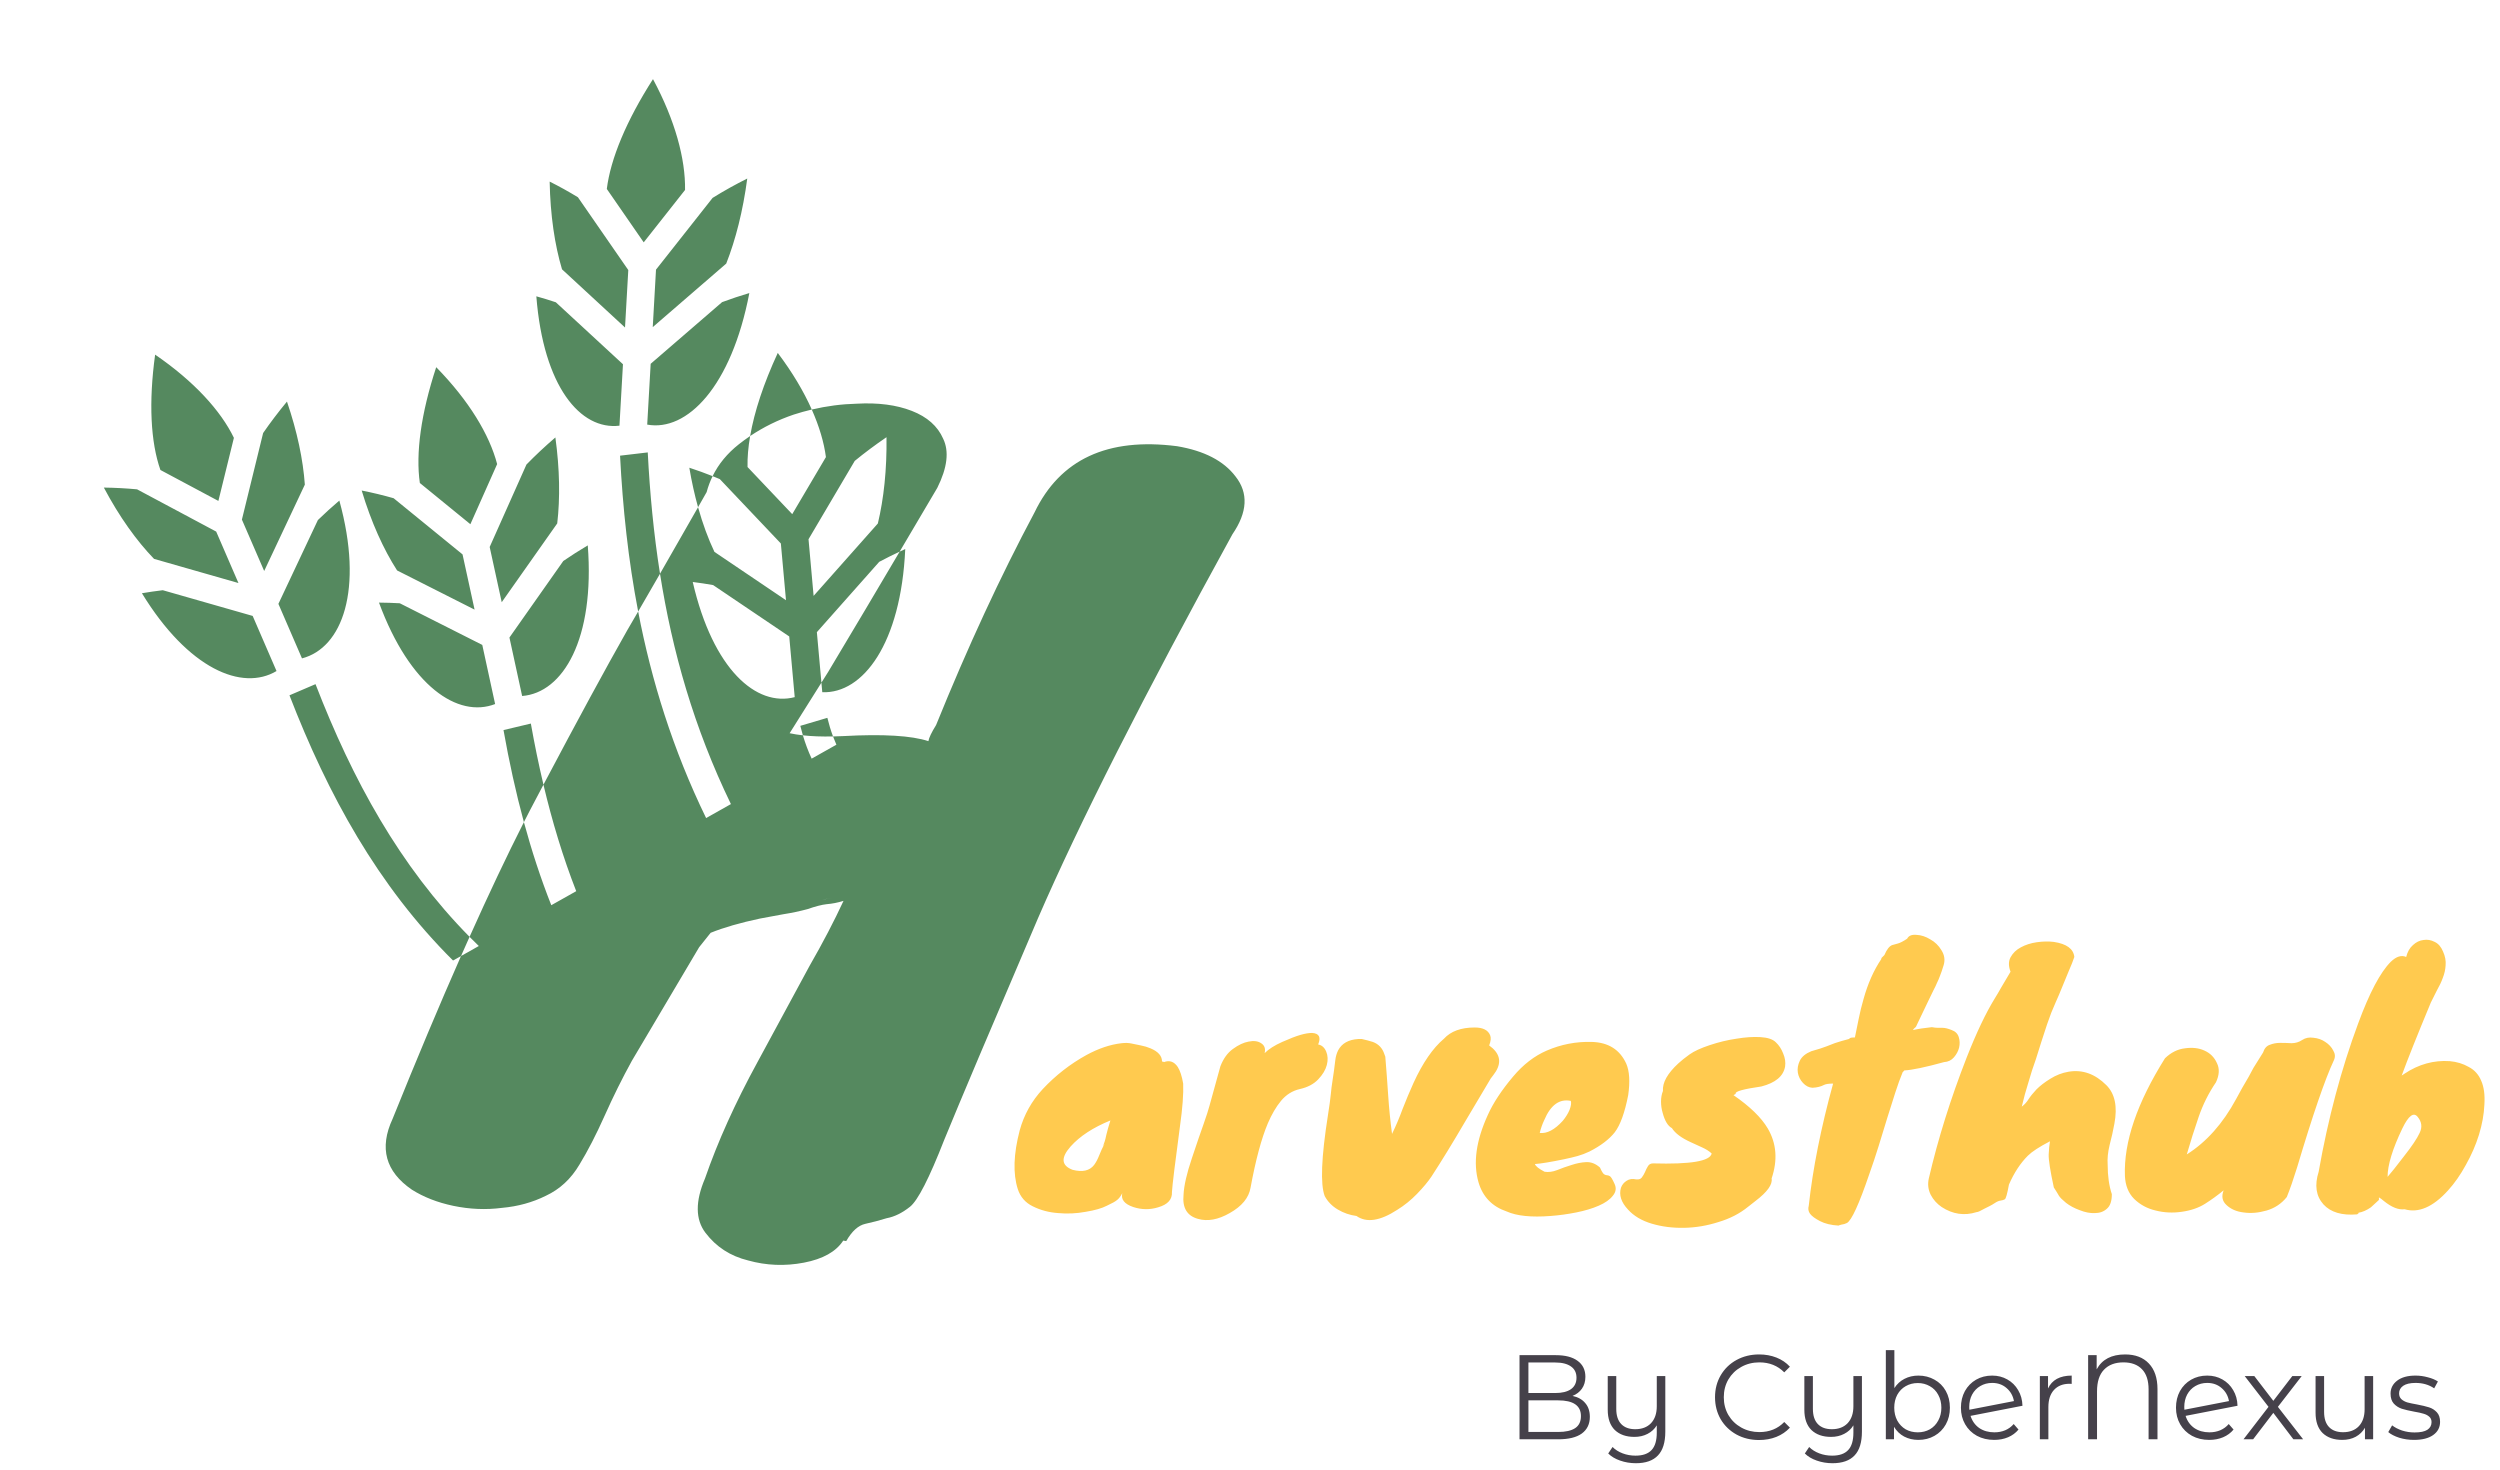 <svg width="2247" height="1321" viewBox="0 0 2247 1321" fill="none" xmlns="http://www.w3.org/2000/svg">
<path fill-rule="evenodd" clip-rule="evenodd" d="M144.185 422.419C135.382 397.386 133.528 361.619 139.431 318.754L139.429 318.75C174.373 342.689 198.484 369.193 210.223 393.54L196.279 450.233L144.185 422.419ZM545.403 169.827C548.775 142.756 562.9 108.617 586.909 71.124L586.911 71.124C606.832 108.189 616.194 143.068 615.719 170.736L578.572 217.825L545.403 169.827ZM494.039 163.218C494.039 163.217 494.039 163.217 494.039 163.216L494.038 163.217C494.039 163.217 494.039 163.217 494.039 163.218ZM494.039 163.218C494.611 193.593 498.618 220.236 505.142 242.063L561.766 294.366L564.705 242.73L519.497 177.384L519.533 177.364C511.261 172.295 502.756 167.576 494.039 163.218ZM138.444 502.316C122.741 486.039 107.254 464.495 93.335 438.236C103.379 438.366 113.384 438.894 123.327 439.821L123.31 439.876L194.313 477.792L214.318 524.035L138.444 502.316ZM236.499 389.198C242.863 379.952 250.011 370.515 257.925 360.946C267.159 387.971 272.409 413.265 273.99 435.584L237.446 513.206L217.423 467.02L236.499 389.198ZM482.059 266.326C482.059 266.326 482.059 266.325 482.059 266.325L482.056 266.325C482.057 266.325 482.058 266.326 482.059 266.326ZM482.059 266.326C488.419 347.515 521.733 386.795 556.769 382.598L559.919 327.378L499.584 271.689C493.801 269.752 487.957 267.963 482.059 266.326ZM640.496 177.857C645.512 174.747 650.71 171.657 656.147 168.637L656.144 168.637C661.129 165.869 666.31 163.145 671.631 160.464C667.782 189.581 661.192 215.408 652.735 236.907L586.692 294.014L589.613 242.345L640.496 177.857ZM377.361 434.119C373.507 407.611 378.373 371.65 392.065 330.031C421.506 360.09 439.958 390.784 446.831 417.128L422.776 471.165L377.361 434.119ZM248.538 603.131C217.678 621.549 169.254 601.325 127.551 533.204C133.79 532.145 140.046 531.238 146.31 530.485L227.1 553.589L248.538 603.131ZM285.719 467.418C291.954 461.374 298.388 455.531 305.009 449.9L305.008 449.902C327.129 530.38 307.502 582.402 271.422 591.755L250.228 542.761L285.719 467.418ZM356.903 512.712C344.702 493.696 333.698 469.498 325.082 440.88L325.084 440.879C334.807 442.803 344.416 445.122 353.888 447.83L353.852 447.85L415.731 498.29L426.551 547.926L356.903 512.712ZM584.825 326.985L649.011 271.562C657.099 268.564 665.272 265.833 673.513 263.376C657.343 347.866 617.306 388.15 581.713 381.637L584.825 326.985ZM473.177 417.52C481.064 409.436 489.713 401.299 499.173 393.171L499.172 393.173C503.108 421.753 503.467 447.914 500.844 470.439L450.945 541.263L440.124 491.625L473.177 417.52ZM674.223 391.913C678.012 370.02 686.332 344.717 699.055 317.218C712.17 334.585 722.357 351.778 729.624 368.094C724.189 369.377 718.767 370.893 713.359 372.641C699.287 377.416 686.242 383.84 674.223 391.913ZM640.487 427.96C645.818 417.073 653.679 407.526 664.068 399.319C667.367 396.713 670.752 394.244 674.223 391.913C672.486 401.949 671.701 411.269 671.881 419.755L712.061 462.12L742.338 410.826C740.627 397.722 736.392 383.289 729.624 368.094C743.016 364.933 756.491 363.182 770.051 362.841C789.21 361.764 805.707 363.92 819.542 369.309C833.378 374.697 842.762 383.018 847.696 394.27C853.226 405.623 851.478 420.353 842.452 438.46C829.568 460.306 818.286 479.422 808.606 495.809C802.408 498.709 796.281 501.77 790.231 504.988L790.231 504.987L734.198 568.181L738.291 613.575L709.726 659.01C713.378 659.803 717.347 660.438 721.631 660.914C723.725 667.953 726.309 674.96 729.5 681.867L751.761 669.335C750.666 666.889 749.657 664.419 748.725 661.924C751.722 661.862 754.815 661.752 758.003 661.595C793.839 659.638 819.319 661.156 834.443 666.147C834.921 663.162 837.226 658.336 841.356 651.671C869.731 581.623 899.236 517.897 929.871 460.493C952.82 412.836 995.499 393.019 1057.91 401.042C1082.36 405.146 1099.89 414.221 1110.51 428.266C1122.21 443.109 1121.28 460.428 1107.69 480.223C1028.13 625.075 969.89 740.086 932.968 825.255C890.863 923.659 862.764 990.074 848.673 1024.5C835.178 1059.03 824.922 1079.07 817.905 1084.64C810.888 1090.21 803.908 1093.64 796.965 1094.92C790.522 1096.91 784.127 1098.59 777.78 1099.98C771.433 1101.37 765.705 1106.54 760.595 1115.49L757.911 1115.04C751.418 1124.99 739.641 1131.6 722.58 1134.87C705.52 1138.14 688.784 1137.47 672.371 1132.88C656.46 1128.98 643.699 1120.71 634.09 1108.06C624.981 1096.1 624.833 1079.83 633.646 1059.23C645.064 1026.2 660.743 991.422 680.68 954.911C700.714 917.802 716.378 888.851 727.672 868.059C739.562 847.366 749.723 827.916 758.153 809.708C752.998 811.296 747.94 812.287 742.977 812.68C738.611 813.173 732.861 814.661 725.726 817.143C718.687 819.027 711.397 820.563 703.858 821.75L683.028 825.612C665.275 829.378 650.505 833.644 638.717 838.41L628.369 851.39L567.914 953.459C559.271 969.177 551.128 985.593 543.486 1002.71C535.844 1019.82 528.286 1034.49 520.813 1046.73C513.244 1059.56 503.172 1068.91 490.596 1074.77C478.616 1080.73 465.481 1084.35 451.189 1085.63C436.802 1087.51 422.201 1086.9 407.386 1083.8C393.168 1080.8 380.775 1075.96 370.209 1069.28C346.477 1053.03 340.689 1031.83 352.844 1005.66C374.563 951.778 395.07 902.984 414.366 859.277L430.354 850.277C427.541 847.556 424.768 844.808 422.034 842.035C439.321 803.449 455.602 769.087 470.877 738.948C477.794 764.416 485.902 789.33 495.496 813.604L517.906 800.988C505.905 770.24 496.29 738.28 488.456 705.271C519.022 647.42 544.133 601.145 563.789 566.448C567.033 560.887 570.296 555.28 573.578 549.627C585.538 611.824 604.683 673.602 634.647 735.263L656.947 722.709C623.696 654.073 604.221 585.392 593.213 515.671C604.393 496.258 615.792 476.333 627.41 455.895C631.579 470.824 636.551 484.259 642.124 496.021L706.453 539.475L701.838 488.486L647.094 430.746L647.165 430.706C644.975 429.776 642.749 428.861 640.487 427.96ZM619.562 420.392C621.684 432.996 624.328 444.854 627.41 455.895C629.974 451.386 632.548 446.851 635.133 442.292C636.477 437.281 638.261 432.504 640.487 427.96C633.824 425.306 626.85 422.779 619.562 420.392ZM619.562 420.392C619.562 420.391 619.562 420.39 619.562 420.39L619.561 420.392C619.562 420.392 619.562 420.392 619.562 420.392ZM593.213 515.671C587.525 479.647 584.098 443.346 582.198 406.629L557.299 409.563L557.301 409.564C559.732 456.569 564.655 503.215 573.578 549.627C580.046 538.488 586.591 527.169 593.213 515.671ZM488.456 705.271C484.183 687.262 480.44 668.94 477.129 650.333L452.544 656.195L452.546 656.196C457.552 684.337 463.546 711.954 470.877 738.948C472.695 735.36 474.5 731.832 476.29 728.363C480.437 720.471 484.493 712.774 488.456 705.271ZM422.034 842.035C359.172 778.277 316.863 700.907 283.582 614.917L260.172 624.95L260.17 624.951C294.759 714.318 339.502 796.024 407.196 863.314L414.366 859.277C416.944 853.439 419.5 847.692 422.034 842.035ZM748.725 661.924C746.688 656.468 745.02 650.89 743.631 645.183L719.329 652.385L719.328 652.387C720.022 655.231 720.787 658.075 721.631 660.914C729.575 661.796 738.606 662.133 748.725 661.924ZM738.291 613.575L739.067 622.17C775.623 623.622 809.774 578.561 813.634 493.499C811.953 494.257 810.277 495.027 808.606 495.809C795.54 517.927 785.393 535.072 778.165 547.244C765.583 568.434 754.278 587.385 744.25 604.098L738.291 613.575ZM340.633 541.621C340.633 541.62 340.633 541.619 340.633 541.619L340.632 541.62C340.633 541.62 340.633 541.621 340.633 541.621ZM340.633 541.621C368.439 616.948 411.643 645.693 445.014 632.797L433.47 579.649L359.333 542.22C353.117 541.865 346.882 541.666 340.633 541.621ZM506.297 504.221C513.186 499.489 520.509 494.812 528.289 490.198C534.783 574.362 506.071 622.703 469.295 625.56L457.882 573.018L506.297 504.221ZM768.237 414.262C776.977 407.091 786.485 399.976 796.783 392.946C797.176 422.028 794.34 448.26 789.014 470.511L731.273 535.578L726.697 484.661L768.237 414.262ZM714.288 626.586C679.865 635.618 640.832 601.772 622.636 523.09C628.95 523.892 635.062 524.807 640.954 525.867L709.363 572.038L714.288 626.586ZM739.078 808.346C739.675 808.446 742.8 808.051 748.455 807.161C744.685 807.754 741.56 808.15 739.078 808.346Z" fill="#55895F"/>
<path d="M1044.42 954.049L1045.57 954.337C1045.96 954.337 1046.15 954.433 1046.15 954.626C1051.14 952.705 1055.27 954.145 1058.54 958.947C1060.65 962.212 1062.28 967.206 1063.44 973.928C1063.82 983.147 1062.86 995.92 1060.56 1012.25C1056.14 1045.28 1053.74 1064.97 1053.35 1071.31C1053.74 1078.03 1049.61 1082.64 1040.96 1085.13C1033.47 1087.44 1025.98 1087.34 1018.49 1084.85C1010.62 1082.16 1007.35 1078.03 1008.7 1072.46C1007.16 1075.34 1005.62 1077.36 1004.09 1078.51C1002.55 1079.85 999.478 1081.58 994.869 1083.69C990.451 1086 984.113 1087.82 975.854 1089.17C967.595 1090.7 959.337 1091.09 951.078 1090.32C942.819 1089.74 935.232 1087.73 928.318 1084.27C921.596 1081 917.082 1075.82 914.777 1068.71C910.36 1054.88 910.936 1037.31 916.506 1015.99C920.347 1001.97 927.262 989.581 937.249 978.826C948.773 966.534 961.834 956.354 976.431 948.287C987.378 942.333 997.942 938.78 1008.12 937.628C1011.58 937.244 1014.56 937.34 1017.05 937.916C1019.74 938.492 1022.53 939.068 1025.41 939.644C1028.48 940.221 1031.36 941.085 1034.05 942.237C1040.96 945.118 1044.42 949.056 1044.42 954.049ZM991.124 1030.4C992.468 1027.71 993.524 1024.35 994.293 1020.31C995.253 1016.28 996.501 1011.86 998.038 1007.06C982.481 1013.4 970.573 1021.18 962.314 1030.4C953.287 1040.57 953.863 1047.59 964.042 1051.43C972.877 1053.73 979.311 1052.29 983.345 1047.11C985.073 1044.8 986.61 1041.92 987.954 1038.46C989.299 1035 990.931 1031.45 992.852 1027.8C992.276 1028.76 991.7 1029.63 991.124 1030.4ZM1096.89 958.371C1099.58 951.456 1103.33 946.271 1108.13 942.813C1113.12 939.164 1117.83 936.955 1122.25 936.187C1126.86 935.227 1130.6 935.707 1133.48 937.628C1136.56 939.548 1137.61 942.525 1136.65 946.559C1140.3 942.91 1145.58 939.548 1152.5 936.475C1159.41 933.402 1164.89 931.29 1168.92 930.137C1172.95 928.985 1176.41 928.409 1179.29 928.409C1185.63 928.793 1187.45 932.25 1184.76 938.78C1188.03 939.356 1190.43 941.469 1191.97 945.118C1193.5 948.768 1193.69 952.801 1192.54 957.218C1191.39 961.636 1188.8 965.957 1184.76 970.183C1180.73 974.408 1175.26 977.289 1168.34 978.826C1161.62 980.362 1155.95 983.916 1151.34 989.485C1146.93 994.863 1142.99 1001.59 1139.53 1009.65C1133.77 1023.29 1128.58 1042.59 1123.98 1067.56C1122.44 1076.59 1116.2 1084.17 1105.25 1090.32C1094.88 1096.27 1085.37 1098 1076.73 1095.51C1066.93 1092.82 1062.61 1085.61 1063.76 1073.9C1064.15 1065.64 1066.64 1054.69 1071.25 1041.06C1075.86 1027.23 1079.42 1016.85 1081.91 1009.94C1084.41 1002.83 1086.14 997.456 1087.1 993.807L1096.89 958.371ZM1245.11 949.728C1246.07 961.252 1246.93 972.872 1247.7 984.588C1248.47 996.112 1249.62 1007.64 1251.16 1019.16C1254.62 1012.05 1257.79 1004.56 1260.67 996.688C1263.74 988.813 1267 981.035 1270.46 973.352C1278.72 955.298 1287.84 942.045 1297.83 933.594C1303.98 926.872 1313.2 923.511 1325.49 923.511C1332.79 923.511 1337.4 925.816 1339.32 930.425C1340.28 932.73 1339.99 935.803 1338.45 939.644C1347.86 946.367 1349.88 954.145 1344.5 962.98C1342.97 965.285 1341.43 967.398 1339.89 969.319C1331.63 983.147 1324.05 995.92 1317.13 1007.64C1305.8 1027.03 1295.62 1043.65 1286.6 1057.48C1283.52 1062.09 1279.2 1067.27 1273.63 1073.03C1268.25 1078.6 1262.3 1083.41 1255.77 1087.44C1240.4 1097.43 1228.21 1099.25 1219.18 1092.91C1213.23 1092.14 1207.66 1090.22 1202.47 1087.15C1197.28 1084.08 1193.35 1080.04 1190.66 1075.05C1186.63 1064.49 1187.59 1040.29 1193.54 1002.45C1194.88 993.999 1195.75 987.661 1196.13 983.435C1196.52 979.21 1197 975.369 1197.57 971.911C1198.15 968.454 1198.63 965.189 1199.01 962.116C1199.4 959.043 1199.78 955.97 1200.17 952.897C1200.55 949.632 1201.41 946.655 1202.76 943.966C1206.02 937.82 1211.98 934.459 1220.62 933.882H1224.08C1227.54 934.651 1230.8 935.515 1233.87 936.475C1239.06 938.396 1242.52 942.045 1244.25 947.423C1244.44 947.999 1244.73 948.768 1245.11 949.728ZM1428.57 1035C1424.92 1036.73 1421.36 1038.08 1417.91 1039.04C1414.45 1040 1410.42 1040.96 1405.81 1041.92C1393.71 1044.42 1384.97 1045.86 1379.59 1046.24C1380.17 1048.16 1383.05 1050.47 1388.23 1053.16C1391.69 1053.73 1395.44 1053.25 1399.47 1051.71C1403.69 1049.99 1408.02 1048.45 1412.43 1047.11C1417.04 1045.57 1421.46 1044.7 1425.69 1044.51C1430.1 1044.32 1434.23 1045.95 1438.07 1049.41C1439.61 1052.87 1440.86 1054.88 1441.82 1055.46C1442.78 1056.04 1443.64 1056.32 1444.41 1056.32C1445.18 1056.32 1446.05 1056.61 1447.01 1057.19C1447.97 1057.76 1449.31 1059.97 1451.04 1063.81C1452.96 1067.66 1452.48 1071.31 1449.6 1074.76C1446.91 1078.22 1442.68 1081.2 1436.92 1083.69C1431.16 1086.19 1424.44 1088.21 1416.76 1089.74C1409.07 1091.28 1401.39 1092.34 1393.71 1092.91C1376.42 1094.26 1363.26 1092.91 1354.24 1088.88C1341.18 1084.46 1332.73 1075.72 1328.89 1062.66C1323.89 1045.38 1326.68 1025.21 1337.24 1002.16C1342.04 991.406 1349.63 979.882 1360 967.59C1369.03 956.834 1379.11 949.056 1390.25 944.254C1403.12 938.684 1416.56 936.091 1430.58 936.475C1445.57 936.859 1455.94 943.39 1461.7 956.066C1464.58 962.788 1465.16 972.2 1463.43 984.3C1460.35 1000.05 1456.32 1011.19 1451.33 1017.72C1446.33 1024.06 1438.75 1029.82 1428.57 1035ZM1411.86 989.485C1401.68 987.373 1393.71 993.135 1387.95 1006.77C1386.22 1010.42 1384.87 1014.26 1383.91 1018.3C1390.44 1019.06 1397.36 1015.41 1404.66 1007.35C1407.34 1004.08 1409.36 1000.82 1410.71 997.552C1412.05 994.095 1412.43 991.406 1411.86 989.485ZM1571.3 1084.56C1563.81 1090.7 1554.88 1095.31 1544.5 1098.39C1534.32 1101.65 1524.05 1103.38 1513.68 1103.57C1503.31 1103.76 1493.61 1102.52 1484.58 1099.83C1475.55 1097.14 1468.45 1092.91 1463.26 1087.15C1457.11 1080.62 1455 1074.09 1456.92 1067.56C1457.88 1064.87 1459.61 1062.76 1462.11 1061.22C1464.41 1059.69 1467.29 1059.3 1470.75 1060.07C1473.06 1060.26 1474.69 1059.69 1475.65 1058.34C1476.8 1056.8 1477.76 1055.17 1478.53 1053.44C1479.3 1051.52 1480.16 1049.79 1481.12 1048.26C1482.08 1046.53 1483.62 1045.66 1485.73 1045.66C1519.54 1046.62 1537.11 1043.65 1538.45 1036.73C1536.15 1034.62 1533.27 1032.8 1529.81 1031.26C1526.55 1029.72 1523.19 1028.19 1519.73 1026.65C1511.28 1022.81 1505.61 1018.58 1502.73 1013.97C1499.08 1012.05 1496.3 1007.44 1494.38 1000.15C1493.41 996.88 1492.93 993.519 1492.93 990.062C1492.93 986.604 1493.51 983.435 1494.66 980.554C1494.09 973.064 1498.7 964.805 1508.49 955.778C1511.18 953.281 1514.54 950.592 1518.58 947.711C1522.61 944.83 1528.66 942.045 1536.73 939.356C1544.79 936.667 1552.76 934.747 1560.64 933.594C1568.7 932.25 1575.91 931.77 1582.25 932.154C1588.78 932.538 1593.39 934.075 1596.07 936.763C1598.95 939.452 1601.16 942.813 1602.7 946.847C1604.43 950.88 1605.01 954.818 1604.43 958.659C1602.89 967.302 1595.79 973.256 1583.11 976.521C1567.17 978.826 1559.49 980.939 1560.06 982.859C1560.06 983.243 1559.39 983.723 1558.04 984.3C1572.83 994.479 1583.11 1004.47 1588.87 1014.26C1596.75 1027.71 1597.9 1042.69 1592.33 1059.21C1593.29 1064.58 1588.49 1071.31 1577.92 1079.37C1575.43 1081.29 1573.22 1083.02 1571.3 1084.56ZM1690.82 862.146L1691.11 860.994L1693.7 858.401C1695.81 853.407 1698.12 850.43 1700.61 849.47C1701.96 849.085 1703.69 848.605 1705.8 848.029C1707.91 847.453 1710.7 846.012 1714.15 843.708C1715.5 841.019 1718.28 839.866 1722.51 840.25C1726.73 840.443 1730.86 841.787 1734.9 844.284C1739.12 846.589 1742.48 849.854 1744.98 854.079C1747.67 858.305 1748.34 862.722 1747 867.332C1745.65 871.749 1744.5 875.11 1743.54 877.415C1742.77 879.528 1741.91 881.545 1740.95 883.465C1740.18 885.386 1739.12 887.595 1737.78 890.091C1736.63 892.396 1735.09 895.565 1733.17 899.599L1723.66 919.478C1722.7 921.974 1721.84 923.415 1721.07 923.799C1720.49 924.183 1719.92 924.855 1719.34 925.816C1721.07 925.432 1722.51 925.143 1723.66 924.951C1724.81 924.759 1725.97 924.567 1727.12 924.375C1729.81 923.991 1732.88 923.607 1736.34 923.223C1738.45 923.607 1740.27 923.799 1741.81 923.799H1745.84C1748.15 923.799 1750.93 924.471 1754.2 925.816C1757.46 926.968 1759.58 929.081 1760.54 932.154C1761.5 935.227 1761.59 938.396 1760.83 941.661C1760.06 944.734 1758.52 947.615 1756.22 950.304C1753.91 952.993 1750.93 954.433 1747.29 954.626C1730.58 959.235 1718.67 961.732 1711.56 962.116L1709.83 964.133V964.421C1707.91 969.03 1705.8 974.888 1703.49 981.995C1701.38 988.909 1698.98 996.496 1696.29 1004.75C1693.79 1012.82 1691.2 1021.27 1688.51 1030.11C1685.82 1038.75 1683.04 1047.11 1680.16 1055.17C1670.94 1082.25 1664.22 1096.95 1659.99 1099.25C1658.45 1100.02 1656.82 1100.5 1655.09 1100.69C1653.56 1101.08 1652.69 1101.36 1652.5 1101.56C1645.78 1101.17 1640.21 1099.83 1635.79 1097.52C1631.37 1095.22 1628.4 1093.01 1626.86 1090.9C1625.32 1088.78 1624.94 1086.38 1625.71 1083.69C1629.36 1050.27 1636.66 1013.69 1647.6 973.928C1643.76 973.928 1641.07 974.312 1639.54 975.081C1636.66 976.617 1633.2 977.481 1629.16 977.673H1628.88C1625.8 977.481 1623.02 976.041 1620.52 973.352C1618.02 970.663 1616.49 967.59 1615.91 964.133C1615.34 960.676 1615.91 957.122 1617.64 953.473C1619.37 949.824 1622.83 946.943 1628.01 944.83C1634.16 943.102 1638.67 941.661 1641.55 940.509C1647.12 938.204 1651.73 936.571 1655.38 935.611C1659.22 934.651 1661.34 934.075 1661.72 933.882C1662.3 933.498 1662.68 933.21 1662.87 933.018C1663.45 932.634 1664.89 932.442 1667.19 932.442C1668.35 926.872 1669.5 921.206 1670.65 915.444C1671.8 909.682 1673.24 903.824 1674.97 897.87C1678.81 884.041 1684.1 872.133 1690.82 862.146ZM1894.37 1046.82C1894.37 1057 1895.62 1065.83 1898.12 1073.32C1898.12 1079.47 1896.68 1083.79 1893.8 1086.29C1890.92 1088.98 1887.27 1090.32 1882.85 1090.32C1878.62 1090.51 1874.11 1089.65 1869.31 1087.73C1864.51 1086 1860.38 1083.79 1856.92 1081.1C1853.65 1078.41 1851.54 1076.3 1850.58 1074.76C1849.62 1073.03 1848.09 1070.54 1845.97 1067.27C1842.71 1052.1 1841.17 1042.21 1841.36 1037.6C1841.55 1032.99 1841.94 1029.05 1842.52 1025.79C1832.91 1030.78 1826.29 1035.1 1822.64 1038.75C1815.91 1045.47 1810.25 1054.12 1805.64 1064.68C1804.1 1073.13 1802.85 1077.55 1801.89 1077.93C1800.93 1078.51 1799.68 1078.89 1798.15 1079.08C1796.61 1079.28 1794.98 1079.95 1793.25 1081.1C1791.52 1082.25 1789.89 1083.21 1788.35 1083.98C1786.82 1084.75 1785.28 1085.52 1783.74 1086.29C1780.09 1088.4 1777.69 1089.46 1776.54 1089.46C1765.59 1092.91 1755.13 1091.38 1745.14 1084.85C1740.91 1081.97 1737.65 1078.32 1735.34 1073.9C1733.04 1069.29 1732.46 1064.39 1733.61 1059.21C1741.87 1023.67 1753.2 987.469 1767.61 950.592C1776.44 928.12 1784.9 910.354 1792.96 897.294C1794.88 894.221 1796.8 890.956 1798.72 887.499C1802.76 880.584 1805.54 875.879 1807.08 873.382C1805.16 868.388 1805.16 864.067 1807.08 860.417C1809.19 856.576 1812.26 853.599 1816.3 851.486C1820.52 849.181 1825.33 847.645 1830.7 846.877C1836.08 846.108 1841.17 846.012 1845.97 846.589C1857.5 848.317 1863.64 852.831 1864.41 860.129C1863.26 863.586 1861.63 867.716 1859.51 872.517C1857.59 877.319 1855.58 882.217 1853.46 887.21C1851.54 892.012 1849.62 896.526 1847.7 900.751C1845.97 904.977 1844.63 908.146 1843.67 910.258C1842.9 912.179 1841.65 915.636 1839.92 920.63C1838.39 925.432 1836.66 930.713 1834.74 936.475C1833.01 942.045 1831.38 947.231 1829.84 952.033L1826.38 962.116C1825.61 964.805 1824.36 968.934 1822.64 974.504C1820.91 979.882 1819.08 986.604 1817.16 994.671C1819.66 992.751 1821.68 990.542 1823.21 988.045C1824.94 985.356 1827.34 982.379 1830.42 979.114C1833.68 975.849 1837.81 972.68 1842.8 969.607C1847.99 966.342 1853.46 964.229 1859.22 963.268C1871.71 961.156 1883.04 965.189 1893.22 975.369C1900.9 983.051 1903.3 994.575 1900.42 1009.94C1899.27 1016.28 1897.83 1022.71 1896.1 1029.24C1894.56 1035.58 1893.99 1041.44 1894.37 1046.82ZM1945.89 951.168C1951.27 945.983 1957.22 943.006 1963.75 942.237C1970.48 941.277 1976.33 941.949 1981.33 944.254C1986.51 946.559 1990.26 950.304 1992.56 955.49C1995.06 960.484 1994.77 966.245 1991.7 972.776C1985.17 982.379 1979.98 992.751 1976.14 1003.89C1972.3 1015.03 1968.75 1026.27 1965.48 1037.6C1983.15 1026.46 1997.94 1009.84 2009.85 987.757C2013.31 981.227 2017.05 974.6 2021.08 967.878L2025.41 959.811L2034.05 945.983C2035.2 942.333 2037.22 940.029 2040.1 939.068C2042.98 937.916 2046.05 937.34 2049.32 937.34C2052.78 937.34 2056.23 937.436 2059.69 937.628C2063.15 937.628 2066.32 936.667 2069.2 934.747C2072.08 932.826 2075.44 932.154 2079.28 932.73C2083.31 933.114 2086.87 934.363 2089.94 936.475C2093.21 938.588 2095.61 941.181 2097.14 944.254C2098.87 947.135 2099.06 950.016 2097.72 952.897C2089.65 970.183 2078.61 1002.35 2064.59 1049.41C2061.32 1059.97 2058.25 1068.81 2055.37 1075.91C2050.57 1081.87 2044.52 1085.9 2037.22 1088.02C2029.92 1090.13 2023.01 1090.7 2016.47 1089.74C2010.14 1088.98 2005.05 1086.77 2001.21 1083.12C1997.36 1079.66 1996.5 1075.24 1998.61 1069.86C1993.23 1074.28 1987.66 1078.32 1981.9 1081.97C1976.14 1085.61 1969.13 1088.02 1960.87 1089.17C1952.81 1090.32 1945.03 1089.94 1937.54 1088.02C1930.05 1086.29 1923.61 1082.83 1918.23 1077.64C1913.05 1072.46 1910.26 1065.54 1909.88 1056.9C1908.73 1026.55 1920.73 991.31 1945.89 951.168ZM2138.18 1078.51L2130.98 1085.13C2127.14 1087.82 2123.39 1089.46 2119.74 1090.03L2120.03 1090.32L2118.59 1091.47C2104.95 1092.62 2094.87 1089.65 2088.34 1082.54C2081.62 1075.05 2080.18 1065.26 2084.02 1053.16C2092.47 1005.33 2104.28 960.964 2119.45 920.054C2129.63 892.396 2139.43 873.862 2148.84 864.451C2153.83 859.649 2158.44 858.209 2162.67 860.129C2163.82 855.52 2165.84 851.966 2168.72 849.47C2171.6 846.781 2174.77 845.244 2178.23 844.86C2181.68 844.284 2185.04 844.86 2188.31 846.589C2191.57 848.125 2194.07 851.006 2195.8 855.232C2197.72 859.457 2198.49 863.586 2198.11 867.62C2197.91 871.461 2197.05 875.302 2195.51 879.144C2194.17 882.793 2192.44 886.442 2190.33 890.091C2188.41 893.741 2186.58 897.39 2184.85 901.039C2172.56 930.617 2163.82 952.513 2158.64 966.726L2161.23 964.997C2173.9 956.546 2187.45 952.801 2201.85 953.761C2208.19 954.337 2213.85 956.066 2218.85 958.947C2224.03 961.636 2227.78 965.765 2230.08 971.335C2232.58 976.905 2233.54 984.108 2232.96 992.943C2232.58 1001.59 2230.95 1010.61 2228.07 1020.02C2225.19 1029.24 2221.25 1038.27 2216.26 1047.11C2211.45 1055.94 2206.08 1063.62 2200.12 1070.15C2186.68 1084.94 2173.71 1090.51 2161.23 1086.86C2155.85 1087.63 2149.61 1085.13 2142.5 1079.37C2140.97 1078.03 2139.53 1076.97 2138.18 1076.2V1078.51ZM2145.96 1057.76C2148.84 1054.5 2153.74 1048.35 2160.65 1039.33C2167.76 1030.3 2172.46 1023.29 2174.77 1018.3C2177.27 1013.11 2176.69 1008.31 2173.04 1003.89C2169.39 999.281 2164.78 1002.74 2159.21 1014.26C2150.38 1032.7 2145.96 1047.2 2145.96 1057.76Z" fill="#FFCA4F"/>
<path d="M1413.39 1254.64C1418.36 1255.72 1422.18 1257.88 1424.84 1261.12C1427.58 1264.29 1428.95 1268.4 1428.95 1273.44C1428.95 1279.92 1426.53 1284.93 1421.71 1288.46C1416.95 1291.91 1409.9 1293.64 1400.53 1293.64H1365.74V1218.02H1398.37C1406.8 1218.02 1413.32 1219.71 1417.93 1223.1C1422.61 1226.48 1424.95 1231.27 1424.95 1237.46C1424.95 1241.64 1423.9 1245.21 1421.82 1248.16C1419.8 1251.04 1416.99 1253.2 1413.39 1254.64ZM1373.74 1224.61V1252.05H1397.83C1403.95 1252.05 1408.67 1250.9 1411.98 1248.59C1415.3 1246.22 1416.95 1242.79 1416.95 1238.33C1416.95 1233.86 1415.3 1230.48 1411.98 1228.17C1408.67 1225.8 1403.95 1224.61 1397.83 1224.61H1373.74ZM1400.42 1287.05C1407.2 1287.05 1412.31 1285.9 1415.77 1283.6C1419.22 1281.29 1420.95 1277.69 1420.95 1272.79C1420.95 1263.36 1414.11 1258.64 1400.42 1258.64H1373.74V1287.05H1400.42ZM1496.78 1236.82V1286.73C1496.78 1296.38 1494.59 1303.51 1490.19 1308.12C1485.8 1312.8 1479.17 1315.14 1470.31 1315.14C1465.34 1315.14 1460.63 1314.35 1456.16 1312.77C1451.77 1311.25 1448.2 1309.13 1445.47 1306.39L1449.36 1300.56C1451.8 1303.01 1454.83 1304.92 1458.43 1306.28C1462.03 1307.65 1465.89 1308.34 1469.99 1308.34C1476.54 1308.34 1481.37 1306.64 1484.47 1303.26C1487.56 1299.95 1489.11 1294.76 1489.11 1287.7V1281.11C1487.1 1284.42 1484.32 1286.98 1480.79 1288.78C1477.34 1290.58 1473.41 1291.48 1469.02 1291.48C1461.6 1291.48 1455.73 1289.43 1451.41 1285.32C1447.16 1281.15 1445.03 1275.06 1445.03 1267.07V1236.82H1452.7V1266.31C1452.7 1272.29 1454.18 1276.83 1457.13 1279.92C1460.09 1283.02 1464.3 1284.57 1469.77 1284.57C1475.75 1284.57 1480.47 1282.77 1483.93 1279.17C1487.38 1275.49 1489.11 1270.42 1489.11 1263.93V1236.82H1496.78ZM1581.01 1294.29C1573.52 1294.29 1566.75 1292.64 1560.69 1289.32C1554.72 1286.01 1550 1281.44 1546.54 1275.6C1543.16 1269.7 1541.46 1263.11 1541.46 1255.83C1541.46 1248.56 1543.16 1242 1546.54 1236.17C1550 1230.26 1554.75 1225.65 1560.8 1222.34C1566.85 1219.03 1573.62 1217.37 1581.11 1217.37C1586.73 1217.37 1591.92 1218.31 1596.67 1220.18C1601.42 1222.05 1605.46 1224.79 1608.77 1228.39L1603.69 1233.47C1597.79 1227.49 1590.33 1224.5 1581.33 1224.5C1575.35 1224.5 1569.91 1225.87 1565.02 1228.61C1560.12 1231.34 1556.27 1235.09 1553.46 1239.84C1550.72 1244.59 1549.35 1249.92 1549.35 1255.83C1549.35 1261.74 1550.72 1267.07 1553.46 1271.82C1556.27 1276.57 1560.12 1280.32 1565.02 1283.06C1569.91 1285.79 1575.35 1287.16 1581.33 1287.16C1590.41 1287.16 1597.86 1284.14 1603.69 1278.09L1608.77 1283.16C1605.46 1286.77 1601.39 1289.54 1596.56 1291.48C1591.81 1293.36 1586.62 1294.29 1581.01 1294.29ZM1673.5 1236.82V1286.73C1673.5 1296.38 1671.31 1303.51 1666.91 1308.12C1662.52 1312.8 1655.89 1315.14 1647.04 1315.14C1642.07 1315.14 1637.35 1314.35 1632.88 1312.77C1628.49 1311.25 1624.92 1309.13 1622.19 1306.39L1626.08 1300.56C1628.52 1303.01 1631.55 1304.92 1635.15 1306.28C1638.75 1307.65 1642.61 1308.34 1646.71 1308.34C1653.27 1308.34 1658.09 1306.64 1661.19 1303.26C1664.28 1299.95 1665.83 1294.76 1665.83 1287.7V1281.11C1663.82 1284.42 1661.04 1286.98 1657.51 1288.78C1654.06 1290.58 1650.13 1291.48 1645.74 1291.48C1638.32 1291.48 1632.45 1289.43 1628.13 1285.32C1623.88 1281.15 1621.75 1275.06 1621.75 1267.07V1236.82H1629.43V1266.31C1629.43 1272.29 1630.9 1276.83 1633.85 1279.92C1636.81 1283.02 1641.02 1284.57 1646.49 1284.57C1652.47 1284.57 1657.19 1282.77 1660.65 1279.17C1664.1 1275.49 1665.83 1270.42 1665.83 1263.93V1236.82H1673.5ZM1724.27 1236.38C1729.6 1236.38 1734.42 1237.61 1738.74 1240.06C1743.06 1242.43 1746.45 1245.82 1748.9 1250.21C1751.35 1254.61 1752.57 1259.61 1752.57 1265.23C1752.57 1270.85 1751.35 1275.85 1748.9 1280.25C1746.45 1284.64 1743.06 1288.06 1738.74 1290.51C1734.42 1292.96 1729.6 1294.18 1724.27 1294.18C1719.51 1294.18 1715.23 1293.18 1711.41 1291.16C1707.66 1289.14 1704.64 1286.23 1702.33 1282.41V1293.64H1694.99V1213.48H1702.66V1247.62C1705.03 1243.95 1708.06 1241.17 1711.73 1239.3C1715.48 1237.36 1719.66 1236.38 1724.27 1236.38ZM1723.73 1287.38C1727.69 1287.38 1731.29 1286.48 1734.53 1284.68C1737.77 1282.8 1740.29 1280.17 1742.09 1276.79C1743.96 1273.4 1744.9 1269.55 1744.9 1265.23C1744.9 1260.91 1743.96 1257.06 1742.09 1253.67C1740.29 1250.28 1737.77 1247.69 1734.53 1245.89C1731.29 1244.02 1727.69 1243.08 1723.73 1243.08C1719.69 1243.08 1716.05 1244.02 1712.81 1245.89C1709.64 1247.69 1707.12 1250.28 1705.25 1253.67C1703.45 1257.06 1702.55 1260.91 1702.55 1265.23C1702.55 1269.55 1703.45 1273.4 1705.25 1276.79C1707.12 1280.17 1709.64 1282.8 1712.81 1284.68C1716.05 1286.48 1719.69 1287.38 1723.73 1287.38ZM1792.52 1287.38C1796.05 1287.38 1799.29 1286.77 1802.24 1285.54C1805.26 1284.24 1807.82 1282.37 1809.91 1279.92L1814.23 1284.89C1811.71 1287.92 1808.58 1290.22 1804.83 1291.81C1801.09 1293.39 1796.95 1294.18 1792.41 1294.18C1786.57 1294.18 1781.39 1292.96 1776.85 1290.51C1772.31 1287.99 1768.78 1284.53 1766.26 1280.14C1763.74 1275.75 1762.48 1270.78 1762.48 1265.23C1762.48 1259.68 1763.67 1254.71 1766.05 1250.32C1768.5 1245.93 1771.84 1242.51 1776.09 1240.06C1780.34 1237.61 1785.17 1236.38 1790.57 1236.38C1795.61 1236.38 1800.15 1237.54 1804.18 1239.84C1808.29 1242.15 1811.53 1245.35 1813.91 1249.46C1816.36 1253.56 1817.65 1258.24 1817.8 1263.5L1771.12 1272.58C1772.57 1277.19 1775.16 1280.82 1778.9 1283.49C1782.72 1286.08 1787.26 1287.38 1792.52 1287.38ZM1790.57 1242.97C1786.61 1242.97 1783.04 1243.91 1779.88 1245.78C1776.78 1247.58 1774.33 1250.14 1772.53 1253.45C1770.8 1256.69 1769.94 1260.44 1769.94 1264.69C1769.94 1265.77 1769.97 1266.56 1770.04 1267.07L1810.13 1259.29C1809.26 1254.53 1807.07 1250.64 1803.54 1247.62C1800.01 1244.52 1795.69 1242.97 1790.57 1242.97ZM1840.76 1247.94C1842.56 1244.13 1845.22 1241.25 1848.75 1239.3C1852.35 1237.36 1856.78 1236.38 1862.04 1236.38V1243.84L1860.2 1243.73C1854.22 1243.73 1849.54 1245.57 1846.16 1249.24C1842.77 1252.91 1841.08 1258.06 1841.08 1264.69V1293.64H1833.41V1236.82H1840.76V1247.94ZM1910.09 1217.37C1919.16 1217.37 1926.26 1220.07 1931.37 1225.47C1936.55 1230.87 1939.15 1238.58 1939.15 1248.59V1293.64H1931.15V1248.81C1931.15 1240.81 1929.17 1234.76 1925.21 1230.66C1921.25 1226.55 1915.7 1224.5 1908.57 1224.5C1901.08 1224.5 1895.25 1226.7 1891.07 1231.09C1886.89 1235.41 1884.8 1241.93 1884.8 1250.64V1293.64H1876.81V1218.02H1884.48V1230.77C1889.31 1221.84 1897.84 1217.37 1910.09 1217.37ZM1985.8 1287.38C1989.33 1287.38 1992.57 1286.77 1995.52 1285.54C1998.55 1284.24 2001.11 1282.37 2003.19 1279.92L2007.52 1284.89C2005 1287.92 2001.86 1290.22 1998.12 1291.81C1994.37 1293.39 1990.23 1294.18 1985.69 1294.18C1979.86 1294.18 1974.67 1292.96 1970.14 1290.51C1965.6 1287.99 1962.07 1284.53 1959.55 1280.14C1957.03 1275.75 1955.77 1270.78 1955.77 1265.23C1955.77 1259.68 1956.95 1254.71 1959.33 1250.32C1961.78 1245.93 1965.13 1242.51 1969.38 1240.06C1973.63 1237.61 1978.45 1236.38 1983.86 1236.38C1988.9 1236.38 1993.44 1237.54 1997.47 1239.84C2001.57 1242.15 2004.82 1245.35 2007.19 1249.46C2009.64 1253.56 2010.94 1258.24 2011.08 1263.5L1964.41 1272.58C1965.85 1277.19 1968.44 1280.82 1972.19 1283.49C1976.01 1286.08 1980.54 1287.38 1985.8 1287.38ZM1983.86 1242.97C1979.89 1242.97 1976.33 1243.91 1973.16 1245.78C1970.06 1247.58 1967.61 1250.14 1965.81 1253.45C1964.09 1256.69 1963.22 1260.44 1963.22 1264.69C1963.22 1265.77 1963.26 1266.56 1963.33 1267.07L2003.41 1259.29C2002.55 1254.53 2000.35 1250.64 1996.82 1247.62C1993.29 1244.52 1988.97 1242.97 1983.86 1242.97ZM2061.3 1293.64L2043.26 1269.88L2025.11 1293.64H2016.47L2038.94 1264.47L2017.55 1236.82H2026.19L2043.26 1259.07L2060.33 1236.82H2068.76L2047.37 1264.47L2070.06 1293.64H2061.3ZM2132.98 1236.82V1293.64H2125.63V1283.27C2123.61 1286.73 2120.84 1289.43 2117.31 1291.37C2113.78 1293.25 2109.75 1294.18 2105.21 1294.18C2097.79 1294.18 2091.92 1292.13 2087.6 1288.03C2083.35 1283.85 2081.23 1277.76 2081.23 1269.77V1236.82H2088.9V1269.01C2088.9 1274.99 2090.37 1279.53 2093.33 1282.62C2096.28 1285.72 2100.49 1287.27 2105.97 1287.27C2111.95 1287.27 2116.66 1285.47 2120.12 1281.87C2123.58 1278.19 2125.31 1273.12 2125.31 1266.63V1236.82H2132.98ZM2169.69 1294.18C2165.08 1294.18 2160.65 1293.54 2156.41 1292.24C2152.23 1290.87 2148.95 1289.18 2146.57 1287.16L2150.03 1281.11C2152.41 1282.98 2155.4 1284.53 2159 1285.76C2162.6 1286.91 2166.34 1287.49 2170.23 1287.49C2175.42 1287.49 2179.24 1286.69 2181.69 1285.11C2184.21 1283.45 2185.47 1281.15 2185.47 1278.19C2185.47 1276.11 2184.78 1274.49 2183.41 1273.33C2182.05 1272.11 2180.32 1271.21 2178.23 1270.63C2176.14 1269.98 2173.37 1269.37 2169.91 1268.8C2165.3 1267.93 2161.59 1267.07 2158.78 1266.2C2155.97 1265.27 2153.56 1263.72 2151.54 1261.56C2149.6 1259.4 2148.63 1256.41 2148.63 1252.59C2148.63 1247.84 2150.61 1243.95 2154.57 1240.92C2158.53 1237.9 2164.04 1236.38 2171.1 1236.38C2174.77 1236.38 2178.44 1236.89 2182.12 1237.9C2185.79 1238.83 2188.82 1240.09 2191.19 1241.68L2187.84 1247.84C2183.16 1244.59 2177.58 1242.97 2171.1 1242.97C2166.2 1242.97 2162.49 1243.84 2159.97 1245.57C2157.52 1247.3 2156.3 1249.56 2156.3 1252.37C2156.3 1254.53 2156.98 1256.26 2158.35 1257.56C2159.79 1258.86 2161.56 1259.83 2163.64 1260.48C2165.73 1261.05 2168.61 1261.66 2172.29 1262.31C2176.82 1263.18 2180.46 1264.04 2183.2 1264.91C2185.94 1265.77 2188.28 1267.25 2190.22 1269.34C2192.17 1271.42 2193.14 1274.3 2193.14 1277.98C2193.14 1282.95 2191.05 1286.91 2186.87 1289.86C2182.77 1292.74 2177.04 1294.18 2169.69 1294.18Z" fill="#45414A"/>
</svg>